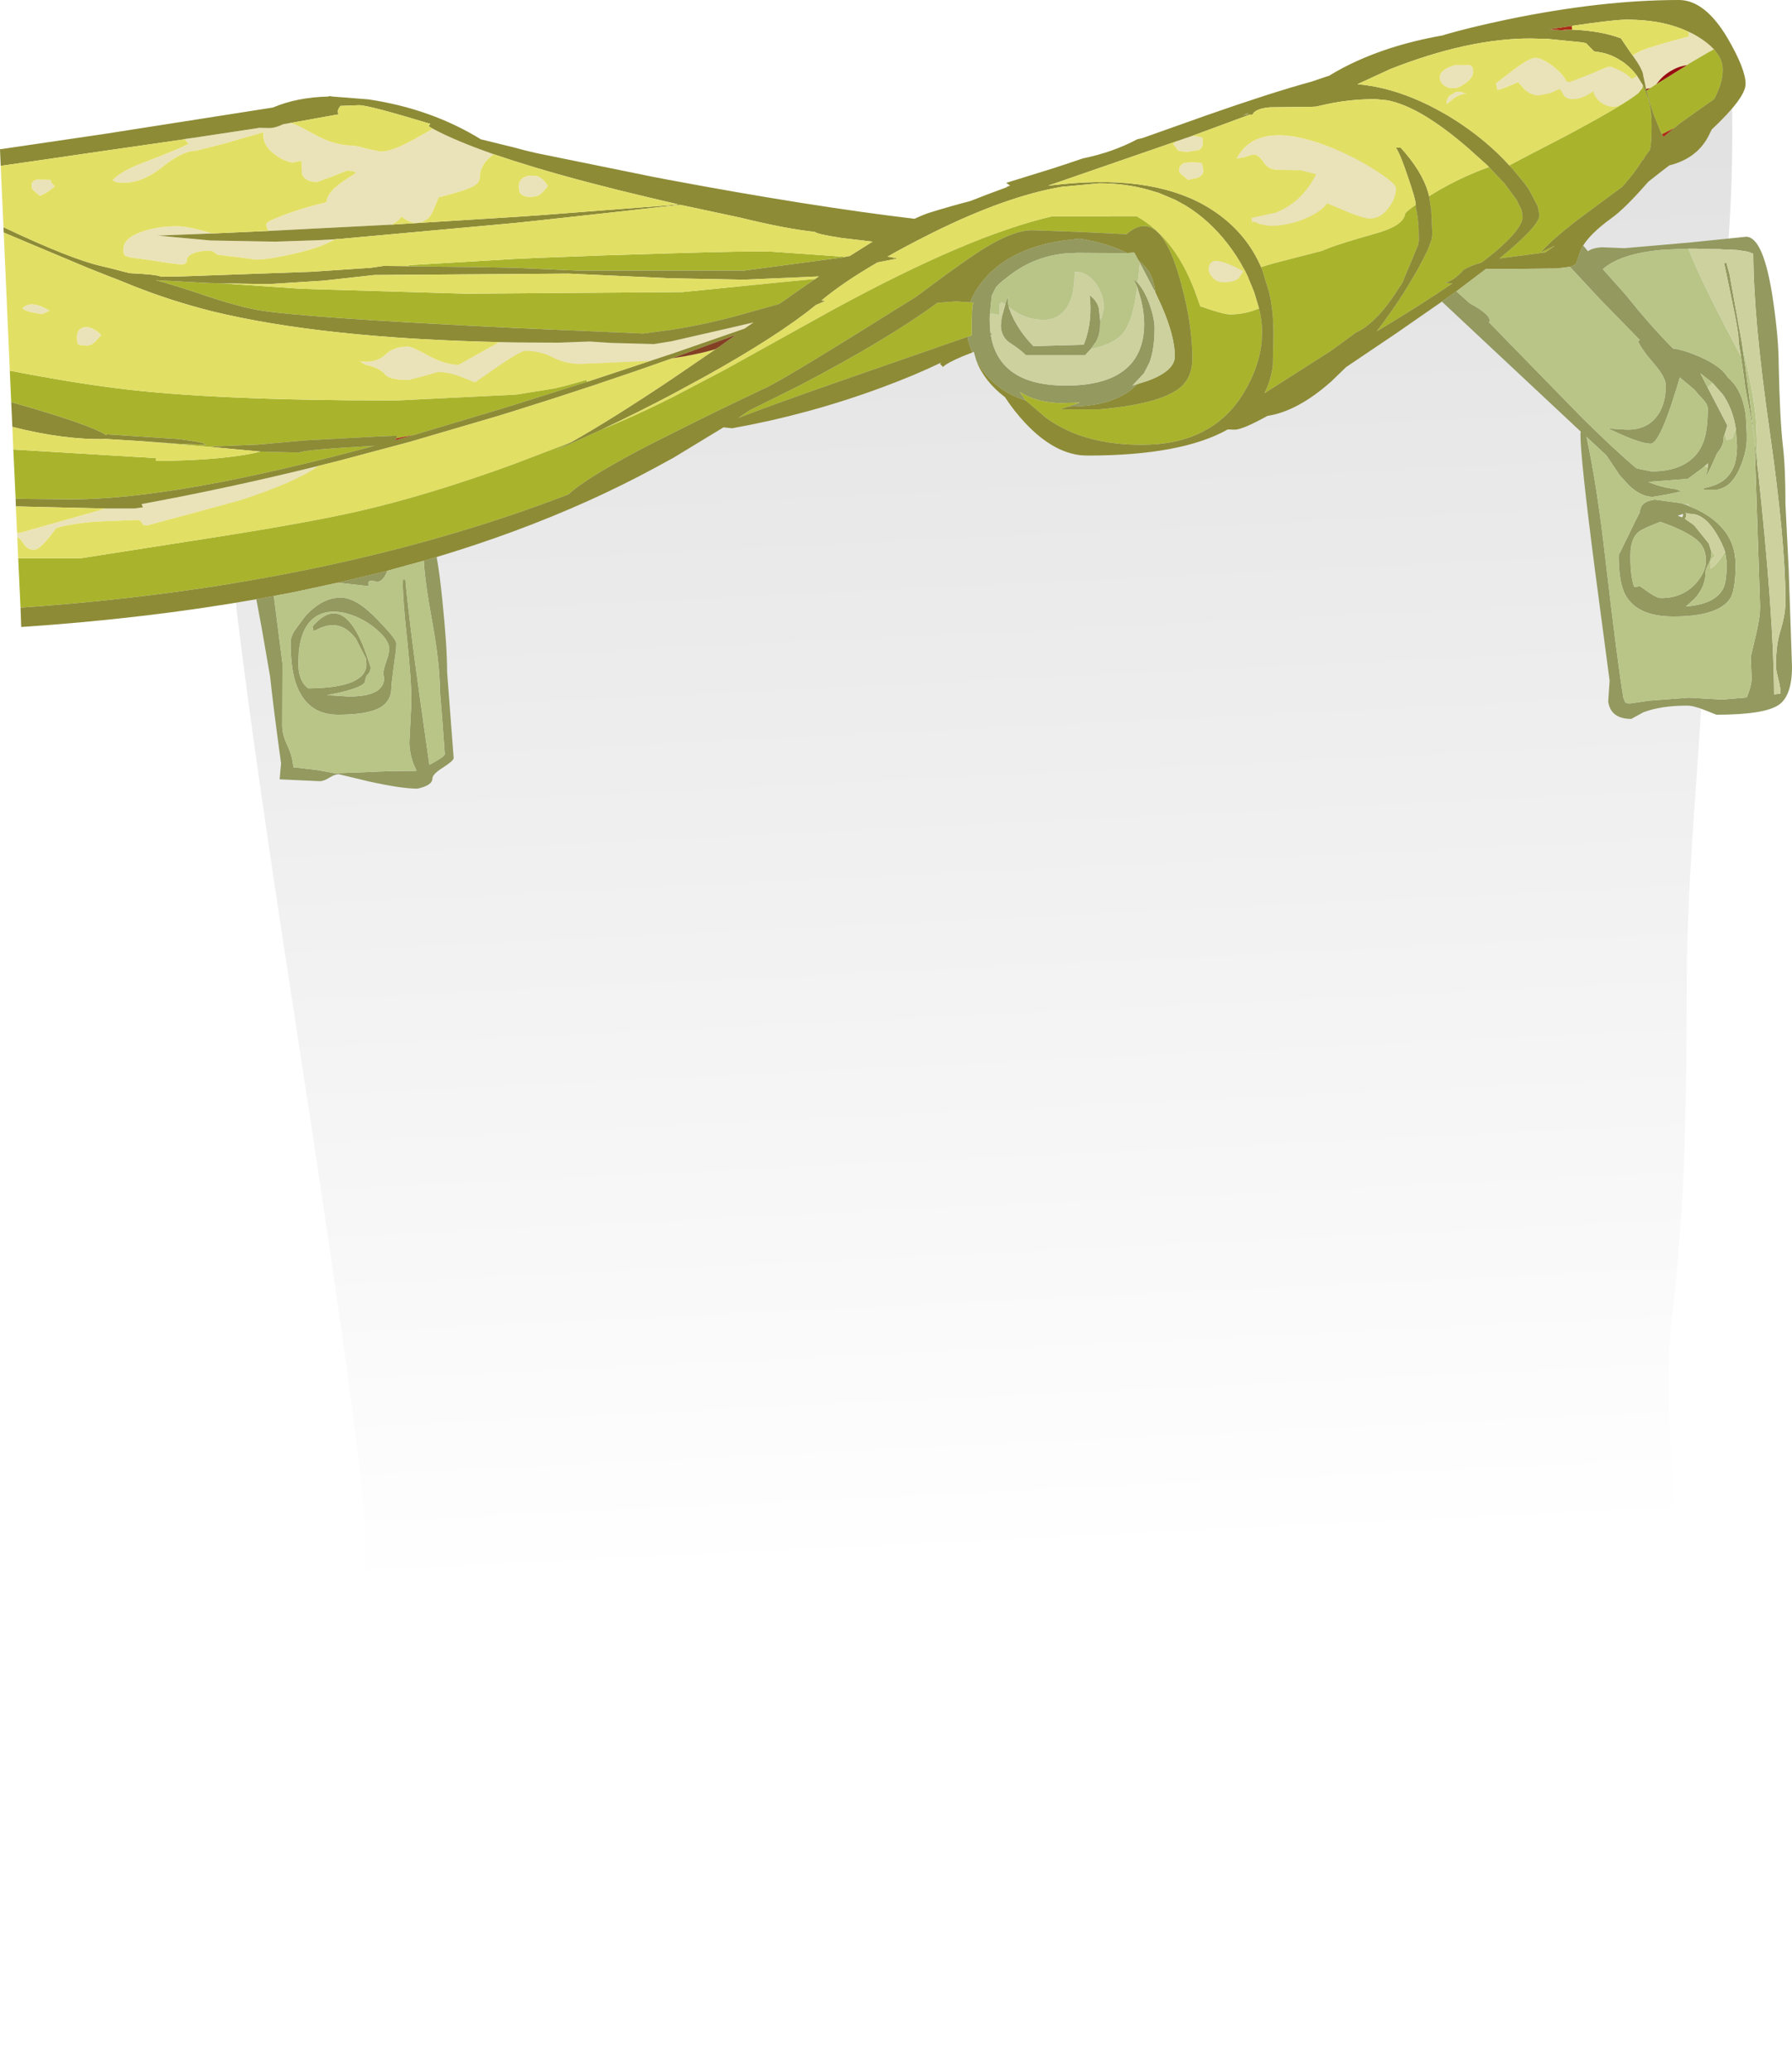 <?xml version="1.0" encoding="UTF-8" standalone="no"?>
<svg xmlns:ffdec="https://www.free-decompiler.com/flash" xmlns:xlink="http://www.w3.org/1999/xlink" ffdec:objectType="shape" height="443.9px" width="384.15px" xmlns="http://www.w3.org/2000/svg">
  <g transform="matrix(1.0, 0.0, 0.0, 1.0, -186.95, 0.0)">
    <path d="M557.75 15.4 Q558.3 17.7 558.3 28.45 558.3 41.45 557.3 53.6 556.3 65.75 556.3 86.5 L555.45 93.05 Q554.55 98.15 554.55 99.6 L553.55 119.1 552.55 138.55 550.55 167.95 Q548.55 195.05 548.55 209.7 L548.45 227.9 Q548.2 245.8 547.65 255.7 546.6 272.8 545.3 282.65 544.65 287.55 544.65 300.25 L545.75 323.4 546.8 346.55 545.65 380.65 544.5 393.65 Q543.35 405.2 543.35 406.65 L541.65 432.4 Q541.65 434.6 540.65 436.75 538.95 440.45 535.0 440.45 532.1 440.45 529.75 438.15 527.35 435.85 525.1 435.85 496.9 435.85 476.9 438.45 470.65 439.3 456.65 442.15 L419.0 443.9 Q381.45 444.2 360.0 440.75 L341.25 437.45 Q328.8 435.4 314.5 434.1 312.25 433.9 302.9 433.95 L288.65 433.5 Q271.6 431.8 272.4 422.45 272.75 418.65 271.6 412.9 L269.5 403.5 Q266.05 386.4 265.3 365.25 265.05 358.6 265.05 327.0 265.05 314.85 250.35 219.5 235.6 124.15 235.6 106.5 235.6 90.55 312.65 69.6 340.5 62.05 372.8 55.45 400.1 49.85 415.25 47.85 437.8 44.85 461.5 36.25 L480.9 29.05 Q492.5 24.9 502.65 22.25 L535.75 13.65 Q547.9 10.6 552.15 10.9 556.7 11.2 557.75 15.4" fill="url(#gradient0)" fill-rule="evenodd" stroke="none"/>
    <path d="M526.05 53.1 L526.35 52.65 527.35 53.85 Q528.35 53.15 530.3 53.0 L535.15 53.2 549.0 52.0 561.25 50.75 Q565.0 50.75 567.0 64.1 568.25 72.5 568.25 78.3 568.5 90.05 569.15 95.6 569.7 100.2 569.7 108.1 L570.4 122.2 571.1 142.9 Q571.1 149.15 568.25 151.1 565.15 153.2 554.9 153.2 L552.5 152.25 Q550.0 151.25 548.65 151.25 542.95 151.25 539.2 152.7 L536.65 154.1 Q532.25 154.1 531.7 150.4 L532.0 145.9 528.9 122.5 Q525.75 98.25 525.75 93.1 L525.8 92.5 518.0 85.2 496.05 64.65 Q497.65 63.5 499.15 62.45 L502.0 65.0 Q507.0 67.7 506.15 69.1 L526.15 89.6 Q533.2 96.55 537.7 100.35 L538.75 100.6 540.95 101.05 Q548.5 101.05 551.4 96.25 L551.85 95.35 Q553.05 92.8 553.05 87.55 553.05 86.5 551.3 84.85 L550.15 83.5 547.05 80.9 546.35 83.25 545.15 87.0 544.45 88.95 Q542.2 95.1 540.8 95.1 538.55 95.1 532.55 92.25 L531.7 91.85 535.8 92.1 Q540.35 92.1 542.5 88.7 L542.7 88.4 Q544.05 86.0 544.05 82.6 544.05 80.9 541.5 77.95 538.6 74.55 538.1 73.1 L538.5 72.9 530.15 64.35 523.5 57.2 Q524.5 56.95 524.8 56.5 L525.95 53.3 526.05 53.1 M396.25 77.3 L395.7 75.4 395.4 75.55 Q394.65 73.9 394.35 72.2 L395.25 71.9 395.25 71.65 Q395.25 66.35 395.45 65.45 L395.6 64.9 395.35 64.85 394.95 64.8 Q396.15 61.6 399.05 58.65 404.85 52.9 415.4 51.5 L418.4 51.15 Q424.7 52.2 428.55 54.25 L426.35 54.25 417.95 54.2 415.6 54.3 Q409.2 54.85 404.1 58.5 401.6 60.3 400.5 61.5 L399.8 62.85 399.55 63.4 399.15 67.25 Q399.05 69.55 399.3 71.5 L399.8 71.5 399.35 71.8 Q399.5 72.85 399.8 73.8 402.55 82.65 415.35 82.65 L417.7 82.6 Q430.35 81.8 432.0 72.25 432.6 68.7 431.6 64.5 L431.4 63.75 430.75 61.55 429.9 59.75 430.85 60.65 Q432.3 62.3 433.35 65.15 434.45 68.25 434.45 70.3 434.45 74.8 433.35 77.75 L432.15 80.05 429.7 82.65 429.85 82.6 430.05 82.55 430.75 82.35 Q426.5 86.7 418.05 87.1 L416.15 87.15 415.9 87.15 418.0 86.45 418.45 86.25 418.0 86.3 414.7 86.4 Q409.3 86.4 405.55 84.0 L406.7 85.7 406.75 85.75 406.9 85.85 406.85 85.85 Q400.7 83.9 397.3 78.95 L396.25 77.3 M280.55 119.4 Q281.15 122.55 281.75 128.4 282.8 138.5 282.8 144.1 L283.5 153.3 284.2 162.5 Q284.2 163.05 281.95 164.5 279.65 165.95 279.65 166.85 279.65 168.35 276.45 169.05 273.0 169.05 266.0 167.5 L259.55 165.95 Q258.75 165.95 257.55 166.7 256.35 167.45 255.5 167.45 L246.9 167.05 247.2 163.6 Q245.5 151.25 244.85 145.0 L243.1 134.9 241.9 128.45 245.1 127.85 245.65 127.75 247.5 142.25 247.45 155.5 Q247.45 157.4 248.45 159.55 249.6 161.95 249.8 164.1 L249.8 164.45 254.9 165.05 258.75 165.75 265.75 165.5 Q270.05 165.25 275.8 165.25 L276.25 165.2 Q274.8 162.4 274.7 159.25 L275.15 150.2 Q275.15 146.1 274.25 137.35 273.3 128.65 273.3 125.1 L273.35 124.05 273.4 124.2 273.85 124.2 Q274.6 132.75 277.05 150.2 L279.0 163.95 279.45 163.7 Q282.3 162.15 282.3 161.65 L281.8 154.8 281.25 147.95 Q281.25 142.2 279.5 132.7 278.05 124.8 277.8 120.2 L280.55 119.4 M560.15 76.35 Q559.65 73.6 559.65 72.85 559.65 71.05 558.1 63.85 L556.55 56.35 557.05 56.35 557.7 58.75 560.3 73.15 Q561.9 83.75 563.65 99.55 L563.8 100.7 Q567.2 132.2 567.25 148.85 L568.65 148.65 Q568.7 147.75 568.2 145.7 567.65 143.55 567.65 142.8 567.65 138.15 568.7 134.9 569.7 131.65 569.7 128.85 569.7 116.15 566.3 92.35 562.85 68.4 562.8 54.4 L561.65 53.95 559.4 53.6 557.35 53.5 556.05 53.45 555.75 53.4 550.25 53.3 548.9 53.3 543.95 53.5 Q534.5 54.2 530.55 57.7 L535.5 63.25 Q540.8 69.9 545.6 74.7 547.45 74.95 549.8 75.85 555.65 78.1 557.35 80.9 560.0 83.1 560.9 87.35 L561.0 87.9 561.05 88.1 561.15 88.8 561.2 89.05 561.4 92.95 561.4 94.15 Q561.4 96.7 560.1 99.9 559.0 102.6 557.45 103.9 556.4 104.7 555.15 104.95 L552.25 104.95 552.15 104.65 Q554.9 104.15 556.55 102.85 557.65 101.95 558.3 100.7 559.25 98.95 559.3 95.9 L559.3 95.45 559.05 91.85 Q558.4 87.65 556.25 84.55 L554.1 82.1 551.45 80.0 553.0 83.05 553.65 84.3 557.25 91.2 557.2 91.4 556.7 93.0 556.45 93.65 556.45 94.05 556.45 94.15 556.45 94.25 556.45 94.3 Q556.35 95.2 555.75 96.2 L554.95 97.35 554.75 97.8 553.55 100.45 552.9 101.7 552.65 101.8 552.9 101.05 553.1 99.6 553.1 99.3 552.35 99.95 551.6 100.55 548.75 102.65 540.3 103.3 Q543.0 104.45 545.8 104.8 L546.5 104.95 547.35 105.35 543.95 106.05 541.25 106.5 Q538.8 106.5 536.2 104.1 L534.15 101.85 531.3 97.6 527.05 93.65 Q529.3 104.05 531.1 119.8 533.75 142.55 534.95 149.55 L535.25 150.35 Q535.4 150.8 536.4 150.8 L540.4 150.2 549.0 149.55 556.2 149.95 561.4 149.5 Q562.35 147.2 562.45 145.55 L562.25 140.8 563.25 136.55 Q564.25 132.55 564.25 130.0 L563.1 95.35 Q563.1 93.8 562.0 87.95 560.85 82.15 560.85 81.25 L560.25 77.05 560.15 76.35 M549.05 108.5 Q551.35 109.4 553.15 110.6 559.0 114.5 559.0 120.95 L559.0 121.85 Q558.9 126.8 557.75 128.45 555.1 132.15 545.65 132.15 537.95 132.15 535.4 127.55 533.95 124.95 533.95 118.95 L534.4 118.1 Q538.5 109.6 538.5 109.85 538.5 107.5 541.7 107.1 L547.3 107.85 548.75 108.35 549.05 108.5 M547.75 110.15 L546.6 110.55 547.55 110.9 547.75 110.5 547.75 110.15 M548.6 110.05 L548.3 109.85 548.4 110.5 548.4 110.7 548.4 110.75 548.2 111.05 548.2 111.1 548.1 111.2 548.2 111.25 549.85 112.4 550.2 112.7 553.25 116.5 553.65 117.75 553.7 117.75 553.8 118.95 553.65 119.85 553.2 120.9 Q552.55 122.0 552.55 122.85 552.55 125.7 550.25 128.3 L548.35 130.0 Q554.35 129.55 556.2 126.4 556.9 125.3 557.05 122.55 L557.1 120.55 556.75 118.3 Q556.2 116.55 554.9 114.4 552.35 110.15 549.4 110.15 L548.6 110.05 M551.1 116.1 Q549.05 114.05 542.9 111.85 539.3 113.2 538.3 113.95 536.45 115.35 536.45 119.15 536.45 123.75 537.3 125.85 L538.5 125.65 540.35 126.95 Q542.15 128.2 543.05 128.2 547.55 128.2 550.4 125.15 552.65 122.65 552.65 120.25 552.65 117.6 551.1 116.1 M431.0 55.8 Q432.35 56.9 433.2 58.15 434.25 59.75 434.65 62.75 L434.65 62.8 434.55 62.5 434.45 62.35 431.3 56.35 431.0 55.8 M402.45 65.3 L402.6 64.75 403.05 63.5 403.0 64.6 403.2 65.85 403.7 67.2 404.35 68.6 404.5 68.85 Q406.1 71.8 408.5 74.2 L419.25 73.9 419.5 73.3 Q421.15 68.8 420.55 63.3 421.85 64.25 422.35 65.6 L422.4 65.7 422.4 65.75 422.45 65.9 422.45 66.0 422.5 66.05 422.8 68.7 422.8 69.35 Q422.8 71.6 421.9 73.25 L420.8 74.8 419.55 76.15 406.9 76.15 Q405.5 74.8 403.15 73.3 401.5 71.95 401.5 69.65 L401.7 68.0 402.45 65.3 M259.4 124.9 L269.25 122.55 270.0 122.35 Q269.15 124.5 267.9 124.75 265.9 124.15 265.9 125.0 265.9 125.4 266.05 125.65 L259.4 124.9 M253.95 132.7 Q251.45 134.9 251.0 139.85 L250.9 142.15 Q250.9 145.9 252.9 147.45 L253.05 147.55 Q265.5 147.45 265.5 142.35 L265.4 141.15 263.15 136.75 263.05 136.7 262.9 136.5 Q259.55 132.4 254.7 135.05 L254.6 135.1 Q254.6 135.0 254.15 135.25 L253.95 134.3 Q261.0 126.0 266.1 142.1 L266.4 143.05 Q266.4 143.9 265.85 144.5 265.25 145.1 265.25 145.9 265.25 147.2 259.55 148.5 L257.05 149.0 261.7 149.3 Q267.5 149.3 268.85 147.0 269.55 145.85 269.1 144.5 269.1 143.7 269.75 141.8 L270.1 140.75 270.2 140.4 270.4 139.25 270.4 139.1 Q270.4 137.15 267.35 134.65 264.25 132.15 260.65 131.35 256.5 130.5 253.95 132.7 M250.05 135.25 L252.25 132.25 Q255.9 128.1 260.0 128.1 263.4 128.1 267.95 132.9 271.9 137.0 271.9 137.85 L271.9 137.95 271.9 138.05 271.9 138.15 271.9 138.25 271.9 138.35 271.85 139.1 271.85 139.2 271.8 139.55 271.65 140.9 271.6 141.1 271.4 142.6 Q270.85 146.55 270.85 147.35 270.85 150.45 268.1 151.85 265.4 153.2 259.35 153.2 252.6 153.2 250.3 146.25 249.25 143.0 249.25 137.6 249.25 136.6 250.05 135.25" fill="#93995f" fill-rule="evenodd" stroke="none"/>
    <path d="M190.65 115.15 L190.6 114.25 191.3 114.2 209.65 109.0 215.7 109.0 217.6 108.75 217.3 108.05 Q235.65 104.7 255.25 99.85 250.35 103.35 238.35 107.25 L218.4 112.65 Q217.6 112.65 217.35 112.05 217.1 111.45 216.25 111.45 L207.55 111.8 Q201.5 112.3 198.95 113.25 195.65 117.85 194.25 117.85 192.7 117.85 191.85 116.3 191.4 115.55 190.65 115.15 M539.85 19.05 L539.8 19.05 539.6 18.0 539.2 16.25 Q539.2 15.05 536.95 11.9 537.85 11.25 539.2 10.7 541.3 9.85 549.05 7.8 L548.9 6.8 Q549.85 7.2 550.75 7.75 553.0 9.1 554.35 10.55 L553.85 10.85 553.3 11.15 549.2 13.55 548.6 13.95 Q547.2 14.2 546.3 14.6 543.75 15.75 542.3 17.7 L542.0 18.05 540.7 18.9 539.85 19.05 M537.9 16.25 L539.15 18.25 539.05 18.9 538.15 20.0 Q534.25 22.9 533.0 22.9 531.3 22.9 530.0 21.85 528.8 20.9 528.5 19.55 526.15 21.25 524.1 21.25 522.9 21.25 522.3 20.6 L521.35 19.05 519.15 20.0 516.8 20.45 Q515.1 20.45 513.65 19.05 L512.4 17.6 Q509.15 19.05 507.95 19.3 L507.65 17.85 511.65 14.8 Q514.9 12.4 516.1 12.4 517.3 12.4 519.5 13.95 521.85 15.65 522.75 17.45 L523.45 17.6 528.1 15.8 Q531.55 14.3 531.9 14.3 532.55 14.3 534.05 15.05 535.85 15.9 536.7 16.9 537.2 16.75 537.9 16.25 M495.6 16.55 Q495.6 15.8 496.4 15.1 497.3 14.35 498.95 13.95 L502.1 13.95 502.45 14.25 Q502.75 14.5 502.75 15.5 502.75 16.6 501.15 17.8 499.65 18.9 498.55 18.9 496.9 18.9 496.1 17.9 495.6 17.25 495.6 16.55 M497.05 22.3 Q497.05 21.05 497.7 20.55 L498.0 20.35 499.2 19.65 500.2 19.75 501.25 20.1 501.3 20.15 Q500.2 20.0 498.65 21.05 L497.05 22.3 M442.6 29.1 L444.6 29.45 444.7 29.6 444.8 30.6 Q444.8 31.7 443.95 32.15 L441.5 32.55 439.85 32.4 439.45 32.25 439.05 31.6 438.4 30.85 439.25 30.25 442.6 29.1 M453.9 33.65 L452.05 34.0 Q456.45 25.6 471.45 31.3 L471.7 31.4 Q477.05 33.45 481.85 36.55 486.2 39.35 486.2 40.3 486.2 42.45 484.65 44.5 482.95 46.85 480.55 46.85 479.5 46.85 476.15 45.55 472.9 44.15 471.7 43.7 L471.4 43.6 Q470.35 45.2 467.2 46.65 463.35 48.4 459.1 48.4 L457.05 48.05 455.65 47.45 Q455.3 48.3 455.3 46.7 L460.4 45.6 Q466.1 43.35 469.1 37.35 L465.8 36.5 460.9 36.4 Q458.9 36.4 457.85 34.8 456.75 33.15 455.85 33.15 455.1 33.15 453.9 33.65 M444.5 34.9 L444.7 35.35 444.9 36.6 Q444.9 37.7 443.5 38.15 L441.65 38.55 440.05 37.25 439.7 36.8 Q439.7 35.3 440.85 34.95 441.7 34.7 444.5 34.9 M448.05 55.95 Q449.8 56.15 453.5 58.15 L452.4 59.7 Q451.5 60.5 449.2 60.5 447.65 60.5 446.7 59.25 446.05 58.35 446.05 57.85 446.05 55.75 448.05 55.95 M270.9 48.15 L244.55 49.5 Q244.05 48.85 244.05 48.0 244.05 47.45 248.6 45.8 252.65 44.35 256.95 43.35 257.05 42.0 258.3 40.7 259.75 39.2 263.25 37.1 L262.85 36.75 261.5 36.55 Q261.3 36.55 258.25 37.8 L254.95 39.0 Q252.25 39.0 251.65 37.2 L251.6 34.75 251.55 34.45 249.65 34.85 Q247.65 34.5 245.8 33.05 243.3 31.2 243.4 28.8 L243.4 28.35 235.1 30.75 229.0 32.3 Q226.1 32.3 221.8 35.75 217.55 39.2 213.25 39.2 L211.9 39.05 211.05 38.65 Q212.95 36.65 217.35 35.0 224.5 32.3 227.4 30.85 L226.55 29.85 226.55 29.8 228.7 29.5 241.6 27.55 242.5 27.4 244.6 27.45 Q245.95 27.45 247.5 26.7 L247.7 26.6 248.15 26.55 248.85 26.45 249.5 26.45 Q250.1 26.45 254.4 28.85 258.75 31.2 262.4 31.2 263.25 31.2 265.45 31.85 L268.5 32.5 Q271.05 32.5 275.85 29.8 L279.75 27.6 Q284.6 30.2 292.75 33.05 L292.0 33.7 Q289.8 35.55 289.8 38.1 289.8 39.3 287.95 40.15 286.15 41.0 281.0 42.3 L279.7 45.35 Q278.65 47.75 276.05 47.75 274.65 47.75 273.0 46.4 272.55 47.3 270.9 48.15 M232.4 50.05 L220.75 50.5 232.1 51.55 245.9 51.8 254.95 51.5 258.6 51.3 259.65 51.2 259.45 51.25 258.75 51.3 Q255.85 53.0 250.55 54.25 244.5 55.65 241.8 55.65 L238.95 55.25 234.0 54.65 Q233.5 54.65 233.05 54.2 232.6 53.75 231.7 53.75 229.5 53.75 228.15 54.4 227.0 55.0 227.0 55.8 227.0 56.8 225.4 56.65 L222.6 56.3 219.8 55.85 214.7 55.15 213.75 54.8 Q213.4 54.5 213.4 53.45 213.4 51.0 217.45 49.65 220.8 48.5 224.95 48.5 227.25 48.5 232.15 49.95 L232.4 50.05 M294.85 73.35 L297.3 73.4 306.7 73.45 313.35 73.2 317.9 73.5 327.15 73.75 330.9 73.15 343.8 70.2 348.5 69.1 346.55 70.45 330.95 75.85 326.4 77.35 311.35 78.0 Q308.2 78.0 305.45 76.6 302.75 75.2 299.55 75.2 298.6 75.2 293.6 78.6 L288.8 81.95 285.95 80.85 Q283.35 79.75 280.8 79.75 L277.8 80.6 274.6 81.45 Q270.45 81.45 269.55 80.3 268.3 78.8 265.35 78.2 L263.95 77.35 264.05 77.45 265.35 77.55 Q268.0 77.55 269.65 75.95 271.35 74.3 274.5 74.3 275.2 74.3 278.8 76.25 282.35 78.2 285.25 78.2 L294.0 73.35 294.85 73.35 M298.35 41.25 L298.15 40.05 Q298.15 38.05 300.4 37.65 L302.1 37.75 Q303.35 38.2 304.4 39.85 303.35 41.35 302.25 41.95 L300.95 42.25 Q298.95 42.25 298.35 41.25 M198.7 39.95 L197.15 41.15 195.55 42.0 194.1 40.8 Q193.7 40.4 193.7 39.7 193.7 38.85 194.8 38.5 L197.8 38.55 Q197.8 39.15 198.7 39.95 M193.8 66.95 Q192.4 66.65 191.75 66.1 193.55 64.15 197.6 66.6 L195.95 67.35 193.8 66.95 M203.45 72.35 Q203.45 70.45 205.0 70.15 206.65 69.85 208.65 71.8 L207.25 73.35 Q206.3 74.1 205.55 74.1 L204.0 73.95 203.65 73.75 203.55 73.5 203.45 72.35" fill="#eae3b9" fill-rule="evenodd" stroke="none"/>
    <path d="M191.35 130.25 L190.85 119.65 204.3 119.65 237.55 114.45 Q253.45 111.9 263.5 109.65 278.7 106.2 297.3 99.4 L309.45 94.75 305.9 96.65 315.85 92.1 316.0 92.05 320.45 90.15 Q325.1 88.15 331.1 85.15 L342.15 79.35 365.4 66.45 Q394.85 50.4 412.55 46.35 L430.6 46.35 Q439.35 51.25 443.7 64.1 L444.45 66.2 444.25 65.65 Q449.2 67.4 450.65 67.4 453.9 67.4 456.85 66.1 457.5 68.8 457.5 71.0 L457.4 73.45 Q456.8 78.85 453.6 84.15 446.9 95.35 431.65 95.35 424.3 95.35 418.5 93.35 414.35 91.9 411.05 89.45 L406.85 85.85 406.9 85.85 406.75 85.75 406.7 85.7 405.55 84.0 Q409.3 86.4 414.7 86.4 L418.0 86.3 418.45 86.25 418.0 86.45 415.9 87.15 414.25 87.75 422.55 87.75 Q435.15 86.65 439.6 83.35 442.55 81.15 442.55 76.85 442.55 68.45 439.4 58.2 435.1 44.35 428.45 50.2 L418.05 49.7 415.25 49.6 408.2 49.35 Q404.4 49.35 398.5 52.9 394.6 55.2 385.25 62.2 L383.3 63.65 379.1 66.25 Q357.6 79.75 351.7 82.85 340.25 88.25 331.25 92.8 L327.25 94.8 Q312.9 102.15 308.85 105.95 303.15 108.15 297.3 110.15 250.25 126.2 191.35 130.25 M190.3 106.9 L189.8 96.35 220.4 98.2 220.4 98.8 Q235.0 98.7 242.8 96.8 L242.85 96.8 251.1 97.0 Q252.0 96.4 267.25 95.55 224.75 107.05 202.05 107.05 L193.1 106.95 190.3 106.9 M189.35 86.2 L189.05 79.45 Q202.15 82.0 212.25 83.25 232.7 85.85 271.9 85.85 L297.3 84.6 297.85 84.55 301.85 83.9 305.9 83.25 308.55 82.6 312.65 81.45 312.8 81.85 297.3 86.75 293.05 88.05 275.65 93.25 275.6 93.25 271.9 93.95 272.1 93.4 268.15 93.55 252.4 94.4 242.3 95.3 232.45 95.7 232.55 95.85 217.0 94.55 224.85 95.1 231.15 95.35 Q230.85 94.8 225.05 94.1 L209.85 93.1 209.75 93.3 Q206.35 91.0 189.35 86.2 M554.35 10.55 L555.4 11.95 Q556.2 13.3 556.25 14.8 L556.25 14.95 Q556.25 17.85 554.4 21.25 L547.2 26.35 545.85 27.45 543.25 28.75 543.2 28.75 542.8 27.9 541.55 24.8 541.45 24.55 540.8 22.6 539.9 19.4 540.7 18.9 542.0 18.05 548.6 13.95 549.2 13.55 553.3 11.15 553.85 10.85 554.35 10.55 M539.15 18.25 L540.35 21.3 Q541.0 23.8 541.0 26.8 541.0 31.0 540.6 32.2 L540.4 32.45 540.35 32.5 539.8 33.25 539.4 33.9 539.4 33.95 539.3 34.1 539.0 34.4 Q537.4 37.05 534.7 40.05 L527.05 45.7 Q519.9 51.0 517.25 54.1 L520.3 52.65 518.25 54.1 508.4 55.4 Q516.95 48.4 516.95 46.15 L516.6 44.25 514.9 41.0 514.6 40.5 514.2 39.9 514.1 39.8 513.9 39.5 513.75 39.3 511.45 36.5 510.5 35.45 Q514.65 33.25 522.5 29.2 535.15 22.45 538.15 20.0 L539.05 18.9 539.15 18.25 M493.3 42.05 Q497.45 39.45 501.65 37.6 503.9 36.6 505.8 35.95 L506.15 35.8 509.5 39.35 512.05 42.8 513.15 45.05 513.35 46.45 Q513.35 49.05 507.15 54.25 L504.6 56.25 Q502.2 56.95 500.75 57.8 498.55 60.3 496.6 60.6 L498.3 60.75 Q491.65 65.3 482.05 71.05 486.9 64.75 490.65 58.1 L490.8 57.85 491.7 56.15 492.0 55.6 492.7 54.2 492.75 54.15 492.85 53.95 493.1 53.3 493.15 53.25 493.8 51.45 494.0 50.35 493.75 44.9 493.3 42.05 M457.5 57.75 L457.3 57.25 459.95 56.45 470.4 53.75 471.85 53.15 Q474.75 52.05 481.85 50.05 487.75 48.4 488.15 45.9 488.2 45.45 490.45 43.9 L490.45 44.5 Q491.1 47.05 491.1 50.85 L491.1 51.05 491.1 51.65 491.05 51.95 491.0 52.25 490.95 52.5 487.6 60.55 487.25 61.15 487.2 61.2 485.6 63.6 Q481.6 69.45 477.6 71.3 L472.2 75.25 470.55 76.3 458.0 84.3 Q459.35 81.65 459.8 78.4 L459.95 71.5 459.9 69.45 Q459.75 65.9 459.05 62.8 L457.5 57.75 M394.95 64.8 L395.35 64.85 395.6 64.9 395.45 65.45 Q395.25 66.35 395.25 71.65 L395.25 71.9 394.35 72.2 367.75 81.45 Q351.7 87.05 345.2 89.6 L347.55 88.0 358.3 82.65 Q377.15 72.8 387.9 64.9 L391.95 64.6 394.95 64.8 M367.45 55.2 L346.5 58.0 310.75 58.0 297.3 57.4 289.2 57.25 275.6 57.1 274.7 57.05 274.45 56.85 297.3 55.5 302.85 55.25 316.05 54.75 330.55 54.3 Q348.3 53.75 352.6 53.95 L368.05 55.05 367.45 55.2 M234.85 60.75 L251.5 61.9 286.85 62.95 333.25 62.6 356.85 60.25 361.7 59.8 361.75 59.8 361.05 60.25 356.35 63.5 355.9 63.85 354.0 65.15 346.15 67.35 Q339.0 69.4 330.85 70.7 L324.85 71.5 297.3 70.3 Q251.65 68.1 242.2 66.45 237.7 65.65 229.85 63.0 225.35 61.45 220.35 60.05 L231.4 60.65 234.85 60.75" fill="#a9b42c" fill-rule="evenodd" stroke="none"/>
    <path d="M496.05 64.65 L486.25 71.45 475.5 78.7 472.35 81.75 Q465.15 88.15 458.65 89.15 453.3 92.1 451.65 92.1 L450.15 92.05 Q440.2 97.65 420.1 97.65 L418.8 97.6 Q412.7 97.0 406.8 90.75 404.35 88.15 402.4 85.15 397.9 81.7 396.25 77.3 L397.3 78.95 Q400.7 83.9 406.85 85.85 L411.05 89.45 Q414.35 91.9 418.5 93.35 424.3 95.35 431.65 95.35 446.9 95.35 453.6 84.15 456.8 78.85 457.4 73.45 L457.5 71.0 Q457.5 68.8 456.85 66.1 L455.8 62.6 454.5 59.45 454.5 59.4 453.8 57.95 453.75 57.9 Q452.15 54.85 450.0 52.1 446.1 47.1 441.1 44.05 L439.65 43.25 438.8 42.8 435.35 41.35 433.0 40.65 Q428.15 39.3 422.55 39.3 L414.5 40.05 Q402.55 42.1 386.75 49.95 381.55 52.55 377.2 55.0 L379.35 55.4 375.05 56.25 Q367.65 60.55 363.05 64.4 L363.9 64.5 361.9 65.35 Q353.7 72.0 338.55 80.45 L331.1 84.5 Q323.8 88.35 316.0 92.05 L315.85 92.1 305.9 96.65 309.45 94.75 Q318.3 89.75 331.05 81.2 L341.3 74.2 344.3 72.05 344.65 71.8 331.45 76.65 331.05 76.8 330.95 76.85 Q314.3 82.75 297.3 88.05 L293.75 89.15 275.35 94.55 274.85 94.7 259.85 98.7 255.25 99.85 Q235.65 104.7 217.3 108.05 L217.6 108.75 215.7 109.0 209.65 109.0 190.35 108.55 190.3 106.9 193.1 106.95 202.05 107.05 Q224.75 107.05 267.25 95.55 252.0 96.4 251.1 97.0 L242.85 96.8 242.8 96.8 232.55 95.85 232.45 95.7 242.3 95.3 252.4 94.4 268.15 93.55 272.1 93.4 271.9 93.95 271.65 94.35 272.2 94.2 275.6 93.25 275.65 93.25 293.05 88.05 297.3 86.75 312.8 81.85 326.4 77.35 330.95 75.85 346.55 70.45 348.5 69.1 343.8 70.2 330.9 73.15 327.15 73.75 317.9 73.5 313.35 73.2 306.7 73.45 297.3 73.4 294.85 73.35 Q256.2 72.55 232.3 66.7 223.6 64.5 215.55 61.3 L211.95 59.85 210.75 59.4 205.6 57.35 187.75 49.85 187.7 48.7 Q202.05 55.5 208.55 57.0 L210.65 57.5 214.7 58.55 Q220.8 58.85 221.4 59.3 L225.8 59.25 253.75 58.25 266.45 57.4 269.15 57.0 274.55 57.05 275.6 57.1 289.2 57.25 297.3 57.4 310.75 58.0 346.5 58.0 367.45 55.2 368.85 54.9 369.05 54.9 374.0 51.8 367.3 51.0 Q362.1 50.2 361.6 49.7 355.65 49.1 345.4 46.6 L332.75 43.9 330.4 44.15 321.15 45.2 302.5 47.25 297.3 47.8 259.45 51.25 259.65 51.2 258.6 51.3 254.95 51.5 245.9 51.8 232.1 51.55 220.75 50.5 232.4 50.05 244.55 49.5 270.9 48.15 297.3 46.5 302.45 46.15 330.4 44.0 332.35 43.8 330.4 43.35 326.35 42.4 Q312.35 39.1 302.0 36.0 L297.3 34.55 292.75 33.05 Q284.6 30.2 279.75 27.6 L278.9 27.1 Q278.9 26.75 279.2 26.55 266.0 22.55 263.95 22.55 L259.95 22.7 Q259.05 23.75 259.55 24.5 L248.15 26.55 247.7 26.6 247.5 26.7 Q245.95 27.45 244.6 27.45 L242.5 27.4 241.6 27.55 228.7 29.5 226.55 29.8 226.55 29.85 209.55 32.3 208.15 32.5 193.75 34.6 187.1 35.55 186.95 32.0 209.4 28.7 245.45 23.05 Q250.65 20.85 257.25 20.7 L257.6 20.6 258.3 20.7 265.9 21.3 Q279.4 23.3 290.1 29.9 L290.4 29.95 297.3 31.65 299.35 32.2 301.85 32.8 326.65 37.85 330.3 38.55 Q360.75 44.25 383.0 46.9 385.0 45.95 386.5 45.5 390.85 44.15 394.95 43.1 398.85 41.55 403.0 40.05 L402.65 40.05 403.5 39.8 402.65 39.2 412.8 36.05 414.15 35.6 415.1 35.3 419.1 33.95 Q425.5 32.65 430.75 29.85 L431.85 29.6 442.0 26.0 445.5 24.75 Q459.65 19.8 468.1 17.5 L471.2 16.45 471.85 16.25 Q477.45 12.8 484.75 10.4 490.2 8.65 496.15 7.6 501.4 6.0 510.2 4.15 530.3 0.0 546.85 0.0 552.45 0.0 557.3 8.2 561.15 14.8 561.15 18.0 561.15 20.95 553.9 27.75 L553.1 29.35 Q550.6 34.0 544.8 35.45 L542.65 37.1 540.3 38.95 Q535.25 44.75 532.35 46.8 527.65 50.2 526.05 53.1 L525.95 53.3 524.8 56.5 Q524.5 56.95 523.5 57.2 L520.7 57.55 511.0 57.65 507.4 57.65 505.55 57.65 505.5 57.65 499.15 62.45 Q497.65 63.5 496.05 64.65 M395.4 75.55 L393.25 76.4 Q389.95 77.8 389.1 78.65 L388.45 78.0 388.75 77.7 Q383.05 80.45 376.0 83.05 360.35 88.85 343.9 91.8 L342.05 91.6 331.35 98.1 327.5 100.2 Q313.5 107.8 297.3 113.8 289.2 116.8 280.55 119.4 L277.8 120.2 271.6 121.9 270.0 122.35 269.25 122.55 259.4 124.9 249.9 126.95 245.1 127.85 241.9 128.45 Q218.3 132.6 191.5 134.4 L191.35 130.25 Q250.25 126.2 297.3 110.15 303.15 108.15 308.85 105.95 312.9 102.15 327.25 94.8 L331.25 92.8 Q340.25 88.25 351.7 82.85 357.6 79.75 379.1 66.25 L383.3 63.65 385.25 62.2 Q394.6 55.2 398.5 52.9 404.4 49.35 408.2 49.35 L415.25 49.6 418.05 49.7 428.45 50.2 Q435.1 44.35 439.4 58.2 442.55 68.45 442.55 76.85 442.55 81.15 439.6 83.35 435.15 86.65 422.55 87.75 L414.25 87.75 415.9 87.15 416.15 87.15 418.05 87.1 Q426.5 86.7 430.75 82.35 L430.05 82.55 432.8 81.7 Q438.8 79.55 438.8 76.35 438.8 72.1 435.95 65.55 L434.65 62.75 Q434.25 59.75 433.2 58.15 432.35 56.9 431.0 55.8 L430.1 54.15 428.55 54.25 Q424.7 52.2 418.4 51.15 L415.4 51.5 Q404.85 52.9 399.05 58.65 396.15 61.6 394.95 64.8 L391.95 64.6 387.9 64.9 Q377.15 72.8 358.3 82.65 L347.55 88.0 345.2 89.6 Q351.7 87.05 367.75 81.45 L394.35 72.2 Q394.65 73.9 395.4 75.55 M189.6 91.5 L189.35 86.2 Q206.35 91.0 209.75 93.3 L209.85 93.1 225.05 94.1 Q230.85 94.8 231.15 95.35 L224.85 95.1 217.0 94.55 209.75 94.1 Q200.8 94.35 189.6 91.5 M545.85 27.45 L547.2 26.35 554.4 21.25 Q556.25 17.85 556.25 14.95 L556.25 14.8 Q556.2 13.3 555.4 11.95 L554.35 10.55 Q553.0 9.1 550.75 7.75 549.85 7.2 548.9 6.8 544.0 4.5 537.55 4.25 L535.95 4.2 Q532.95 4.2 523.9 5.55 L519.35 6.25 519.2 6.3 522.85 6.55 522.05 6.3 523.95 6.35 Q530.2 6.6 534.5 8.25 L534.55 8.4 536.2 10.85 536.95 11.9 Q539.2 15.05 539.2 16.25 L539.6 18.0 539.8 19.05 539.85 19.05 539.9 19.4 540.8 22.6 541.45 24.55 541.55 24.8 542.8 27.9 543.2 28.75 543.25 28.75 543.55 29.35 545.85 27.45 M537.9 16.25 L537.7 16.0 Q536.15 14.0 534.1 12.8 532.45 11.75 530.45 11.3 L528.65 11.0 526.95 9.25 526.45 9.15 526.2 9.1 526.05 9.1 525.85 9.05 519.35 8.4 518.95 8.35 515.0 8.25 Q501.65 8.25 485.0 14.8 L477.95 18.05 Q483.8 18.55 489.9 21.05 493.45 22.5 497.1 24.65 501.55 27.3 505.35 30.5 508.1 32.8 510.5 35.45 L511.45 36.5 513.75 39.3 513.9 39.5 514.1 39.8 514.2 39.9 514.6 40.5 514.9 41.0 516.6 44.25 516.95 46.15 Q516.95 48.4 508.4 55.4 L518.25 54.1 520.3 52.65 517.25 54.1 Q519.9 51.0 527.05 45.7 L534.7 40.05 Q537.4 37.05 539.0 34.4 L539.3 34.1 539.4 33.95 539.4 33.9 539.8 33.25 540.35 32.5 540.4 32.45 540.6 32.2 Q541.0 31.0 541.0 26.8 541.0 23.8 540.35 21.3 L539.15 18.25 537.9 16.25 M506.15 35.8 L505.75 35.4 501.8 31.85 Q491.45 22.85 484.35 21.5 L481.85 21.25 Q476.3 21.25 471.3 22.35 L469.5 22.75 469.1 22.85 467.9 22.9 459.2 23.0 Q456.95 23.2 456.0 23.9 L455.75 24.1 455.4 24.6 454.9 24.55 442.6 29.1 439.25 30.25 417.85 37.65 414.4 38.85 411.6 39.8 414.45 39.5 Q435.05 37.35 446.8 45.0 454.25 49.85 457.5 57.75 L459.05 62.8 Q459.75 65.9 459.9 69.45 L459.95 71.5 459.8 78.4 Q459.35 81.65 458.0 84.3 L470.55 76.3 472.2 75.25 477.6 71.3 Q481.6 69.45 485.6 63.6 L487.2 61.2 487.25 61.15 487.6 60.55 490.95 52.5 491.0 52.25 491.05 51.95 491.1 51.65 491.1 51.05 491.1 50.85 Q491.1 47.05 490.45 44.5 L490.45 43.9 490.45 43.85 Q490.45 42.8 488.8 38.0 487.15 33.05 486.2 31.65 L487.2 31.65 Q491.75 36.65 493.1 41.25 L493.3 42.05 493.75 44.9 494.0 50.35 493.8 51.45 493.15 53.25 493.1 53.3 492.85 53.95 492.75 54.15 492.7 54.2 492.0 55.6 491.7 56.15 490.8 57.85 490.65 58.1 Q486.9 64.75 482.05 71.05 491.65 65.3 498.3 60.75 L496.6 60.6 Q498.55 60.3 500.75 57.8 502.2 56.95 504.6 56.25 L507.15 54.25 Q513.35 49.05 513.35 46.45 L513.15 45.05 512.05 42.8 509.5 39.35 506.15 35.8 M454.65 24.25 L453.25 24.75 454.35 24.45 454.65 24.25 M361.7 59.8 L362.5 59.25 346.5 59.95 330.65 59.65 308.8 58.65 267.2 58.95 256.4 60.15 244.6 60.9 234.85 60.75 231.4 60.65 220.35 60.05 Q225.35 61.45 229.85 63.0 237.7 65.65 242.2 66.45 251.65 68.1 297.3 70.3 L324.85 71.5 330.85 70.7 Q339.0 69.4 346.15 67.35 L354.0 65.15 355.9 63.85 356.35 63.5 361.05 60.25 361.75 59.8 361.7 59.8" fill="#8d8b36" fill-rule="evenodd" stroke="none"/>
    <path d="M190.85 119.65 L190.65 115.15 Q191.4 115.55 191.85 116.3 192.7 117.85 194.25 117.85 195.65 117.85 198.95 113.25 201.5 112.3 207.55 111.8 L216.25 111.45 Q217.1 111.45 217.35 112.05 217.6 112.65 218.4 112.65 L238.35 107.25 Q250.35 103.35 255.25 99.85 L259.85 98.7 274.85 94.7 275.35 94.55 293.75 89.15 297.3 88.05 Q314.3 82.75 330.95 76.85 L331.05 76.8 Q335.85 76.1 339.8 75.0 L340.3 74.85 341.3 74.2 331.05 81.2 Q318.3 89.75 309.45 94.75 L297.3 99.4 Q278.7 106.2 263.5 109.65 253.45 111.9 237.55 114.45 L204.3 119.65 190.85 119.65 M190.6 114.25 L190.35 108.55 209.65 109.0 191.3 114.2 190.6 114.25 M189.8 96.35 L189.6 91.5 Q200.8 94.35 209.75 94.1 L217.0 94.55 232.55 95.85 242.8 96.8 Q235.0 98.7 220.4 98.8 L220.4 98.2 189.8 96.35 M189.05 79.45 L187.75 49.85 205.6 57.35 210.75 59.4 211.95 59.85 215.55 61.3 Q223.6 64.5 232.3 66.7 256.2 72.55 294.85 73.35 L294.0 73.35 285.25 78.2 Q282.35 78.2 278.8 76.25 275.2 74.3 274.5 74.3 271.35 74.3 269.65 75.95 268.0 77.55 265.35 77.55 L264.05 77.45 263.95 77.35 265.35 78.2 Q268.3 78.8 269.55 80.3 270.45 81.45 274.6 81.45 L277.8 80.6 280.8 79.75 Q283.35 79.75 285.95 80.85 L288.8 81.95 293.6 78.6 Q298.6 75.2 299.55 75.2 302.75 75.2 305.45 76.6 308.2 78.0 311.35 78.0 L326.4 77.35 312.8 81.85 312.65 81.45 308.55 82.6 305.9 83.25 301.85 83.9 297.85 84.55 297.3 84.6 271.9 85.85 Q232.7 85.85 212.25 83.25 202.15 82.0 189.05 79.45 M187.7 48.7 L187.1 35.55 193.75 34.6 208.15 32.5 209.55 32.3 226.55 29.85 227.4 30.85 Q224.5 32.3 217.35 35.0 212.95 36.65 211.05 38.65 L211.9 39.05 213.25 39.2 Q217.55 39.2 221.8 35.75 226.1 32.3 229.0 32.3 L235.1 30.75 243.4 28.35 243.4 28.8 Q243.3 31.2 245.8 33.05 247.65 34.5 249.65 34.85 L251.55 34.45 251.6 34.75 251.65 37.2 Q252.25 39.0 254.95 39.0 L258.25 37.8 Q261.3 36.55 261.5 36.55 L262.85 36.75 263.25 37.1 Q259.75 39.2 258.3 40.7 257.05 42.0 256.95 43.35 252.65 44.35 248.6 45.8 244.05 47.45 244.05 48.0 244.05 48.85 244.55 49.5 L232.4 50.05 232.15 49.95 Q227.25 48.5 224.95 48.5 220.8 48.5 217.45 49.65 213.4 51.0 213.4 53.45 213.4 54.5 213.75 54.8 L214.7 55.15 219.8 55.85 222.6 56.3 225.4 56.65 Q227.0 56.8 227.0 55.8 227.0 55.0 228.15 54.4 229.5 53.75 231.7 53.75 232.6 53.75 233.05 54.2 233.5 54.65 234.0 54.65 L238.95 55.25 241.8 55.65 Q244.5 55.65 250.55 54.25 255.85 53.0 258.75 51.3 L259.45 51.25 297.3 47.8 302.5 47.25 321.15 45.2 330.4 44.15 332.75 43.9 345.4 46.6 Q355.65 49.1 361.6 49.7 362.1 50.2 367.3 51.0 L374.0 51.8 369.05 54.9 368.85 54.9 367.45 55.2 368.05 55.05 352.6 53.95 Q348.3 53.75 330.55 54.3 L316.05 54.75 302.85 55.25 297.3 55.5 274.45 56.85 274.7 57.05 275.6 57.1 274.55 57.05 269.15 57.0 266.45 57.4 253.75 58.25 225.8 59.25 221.4 59.3 Q220.8 58.85 214.7 58.55 L210.65 57.5 208.55 57.0 Q202.05 55.5 187.7 48.7 M536.95 11.9 L536.2 10.85 534.55 8.4 534.5 8.25 Q530.2 6.6 523.95 6.35 L523.9 5.65 523.9 5.55 Q532.95 4.2 535.95 4.2 L537.55 4.25 Q544.0 4.5 548.9 6.8 L549.05 7.8 Q541.3 9.85 539.2 10.7 537.85 11.25 536.95 11.9 M510.5 35.45 Q508.1 32.8 505.35 30.5 501.55 27.3 497.1 24.65 493.45 22.5 489.9 21.05 483.8 18.55 477.95 18.05 L485.0 14.8 Q501.65 8.25 515.0 8.25 L518.95 8.35 519.35 8.4 525.85 9.05 526.05 9.1 526.2 9.1 526.45 9.15 526.95 9.25 528.65 11.0 530.45 11.3 Q532.45 11.75 534.1 12.8 536.15 14.0 537.7 16.0 L537.9 16.25 Q537.2 16.75 536.7 16.9 535.85 15.9 534.05 15.05 532.55 14.3 531.9 14.3 531.55 14.3 528.1 15.8 L523.45 17.6 522.75 17.45 Q521.85 15.65 519.5 13.95 517.3 12.4 516.1 12.4 514.9 12.4 511.65 14.8 L507.65 17.85 507.95 19.3 Q509.15 19.05 512.4 17.6 L513.65 19.05 Q515.1 20.45 516.8 20.45 L519.15 20.0 521.35 19.05 522.3 20.6 Q522.9 21.25 524.1 21.25 526.15 21.25 528.5 19.55 528.8 20.9 530.0 21.85 531.3 22.9 533.0 22.9 534.25 22.9 538.15 20.0 535.15 22.45 522.5 29.2 514.65 33.25 510.5 35.45 M497.05 22.3 L498.65 21.05 Q500.2 20.0 501.3 20.15 L501.25 20.1 500.2 19.75 499.2 19.65 498.0 20.35 497.7 20.55 Q497.05 21.05 497.05 22.3 M495.6 16.55 Q495.6 17.25 496.1 17.9 496.9 18.9 498.55 18.9 499.65 18.9 501.15 17.8 502.75 16.6 502.75 15.5 502.75 14.5 502.45 14.25 L502.1 13.95 498.95 13.95 Q497.3 14.35 496.4 15.1 495.6 15.8 495.6 16.55 M506.15 35.8 L505.8 35.95 Q503.9 36.6 501.65 37.6 497.45 39.45 493.3 42.05 L493.1 41.25 Q491.75 36.65 487.2 31.65 L486.2 31.65 Q487.15 33.05 488.8 38.0 490.45 42.8 490.45 43.85 L490.45 43.9 Q488.2 45.45 488.15 45.9 487.75 48.4 481.85 50.05 474.75 52.05 471.85 53.15 L470.4 53.75 459.95 56.45 457.3 57.25 457.5 57.75 Q454.25 49.85 446.8 45.0 435.05 37.35 414.45 39.5 L411.6 39.8 414.4 38.85 417.85 37.65 439.25 30.25 438.4 30.85 439.05 31.6 439.45 32.25 439.85 32.4 441.5 32.55 443.95 32.15 Q444.8 31.7 444.8 30.6 L444.7 29.6 444.6 29.45 442.6 29.1 454.9 24.55 455.4 24.6 455.75 24.1 456.0 23.9 Q456.95 23.2 459.2 23.0 L467.9 22.9 469.1 22.85 469.5 22.75 471.3 22.35 Q476.3 21.25 481.85 21.25 L484.35 21.5 Q491.45 22.85 501.8 31.85 L505.75 35.4 506.15 35.8 M453.9 33.65 Q455.1 33.15 455.85 33.15 456.75 33.15 457.85 34.8 458.9 36.4 460.9 36.4 L465.8 36.5 469.1 37.35 Q466.1 43.35 460.4 45.6 L455.3 46.7 Q455.3 48.3 455.65 47.45 L457.05 48.05 459.1 48.4 Q463.35 48.4 467.2 46.65 470.35 45.2 471.4 43.6 L471.7 43.7 Q472.9 44.15 476.15 45.55 479.5 46.85 480.55 46.85 482.95 46.85 484.65 44.5 486.2 42.45 486.2 40.3 486.2 39.35 481.85 36.55 477.05 33.45 471.7 31.4 L471.45 31.3 Q456.45 25.6 452.05 34.0 L453.9 33.65 M316.0 92.05 Q323.8 88.35 331.1 84.5 L338.55 80.45 Q353.7 72.0 361.9 65.35 L363.9 64.5 363.05 64.4 Q367.65 60.55 375.05 56.25 L379.35 55.4 377.2 55.0 Q381.55 52.55 386.75 49.95 402.55 42.1 414.5 40.05 L422.55 39.3 Q428.15 39.3 433.0 40.65 L435.35 41.35 438.8 42.8 439.65 43.25 441.1 44.05 Q446.1 47.1 450.0 52.1 452.15 54.85 453.75 57.9 L453.8 57.95 454.5 59.4 454.5 59.45 455.8 62.6 456.85 66.1 Q453.9 67.4 450.65 67.4 449.2 67.4 444.25 65.65 L444.45 66.2 443.7 64.1 Q439.35 51.25 430.6 46.35 L412.55 46.35 Q394.85 50.4 365.4 66.45 L342.15 79.35 331.1 85.15 Q325.1 88.15 320.45 90.15 L316.0 92.05 M444.5 34.9 Q441.7 34.7 440.85 34.95 439.7 35.3 439.7 36.8 L440.05 37.25 441.65 38.55 443.5 38.15 Q444.9 37.7 444.9 36.6 L444.7 35.35 444.5 34.9 M448.05 55.95 Q446.05 55.75 446.05 57.85 446.05 58.35 446.7 59.25 447.65 60.5 449.2 60.5 451.5 60.5 452.4 59.7 L453.5 58.15 Q449.8 56.15 448.05 55.95 M292.75 33.05 L297.3 34.55 302.0 36.0 Q312.35 39.1 326.35 42.4 L330.4 43.35 332.35 43.8 330.4 44.0 302.45 46.15 297.3 46.5 270.9 48.15 Q272.55 47.3 273.0 46.4 274.65 47.75 276.05 47.75 278.65 47.75 279.7 45.35 L281.0 42.3 Q286.15 41.0 287.95 40.15 289.8 39.3 289.8 38.1 289.8 35.55 292.0 33.7 L292.75 33.05 M361.7 59.8 L356.85 60.25 333.25 62.6 286.85 62.95 251.5 61.9 234.85 60.75 244.6 60.9 256.4 60.15 267.2 58.95 308.8 58.65 330.65 59.65 346.5 59.95 362.5 59.25 361.7 59.8 M279.75 27.6 L275.85 29.8 Q271.05 32.5 268.5 32.5 L265.45 31.85 Q263.25 31.2 262.4 31.2 258.75 31.2 254.4 28.85 250.1 26.45 249.5 26.45 L248.85 26.45 248.15 26.55 259.55 24.5 Q259.05 23.75 259.95 22.7 L263.95 22.55 Q266.0 22.55 279.2 26.55 278.9 26.75 278.9 27.1 L279.75 27.6 M298.35 41.25 Q298.95 42.25 300.95 42.25 L302.25 41.95 Q303.35 41.35 304.4 39.85 303.35 38.2 302.1 37.75 L300.4 37.65 Q298.15 38.05 298.15 40.05 L298.35 41.25 M193.8 66.95 L195.95 67.35 197.6 66.6 Q193.55 64.15 191.75 66.1 192.4 66.65 193.8 66.95 M198.7 39.95 Q197.8 39.15 197.8 38.55 L194.8 38.5 Q193.7 38.85 193.7 39.7 193.7 40.4 194.1 40.8 L195.55 42.0 197.15 41.15 198.7 39.95 M203.45 72.35 L203.55 73.5 203.65 73.75 204.0 73.95 205.55 74.1 Q206.3 74.1 207.25 73.35 L208.65 71.8 Q206.65 69.85 205.0 70.15 203.45 70.45 203.45 72.35" fill="#e2df65" fill-rule="evenodd" stroke="none"/>
    <path d="M539.9 19.4 L539.85 19.05 540.7 18.9 539.9 19.4 M548.6 13.95 L542.0 18.05 542.3 17.7 Q543.75 15.75 546.3 14.6 547.2 14.2 548.6 13.95 M272.2 94.2 L271.65 94.35 271.8 94.15 271.85 94.15 272.2 94.2" fill="#980e0e" fill-rule="evenodd" stroke="none"/>
    <path d="M545.85 27.45 L543.55 29.35 543.25 28.75 545.85 27.45 M523.95 6.35 L522.05 6.3 522.85 6.55 519.2 6.3 519.35 6.25 523.9 5.55 523.9 5.65 523.95 6.35 M275.6 93.25 L272.2 94.2 271.85 94.15 271.8 94.15 271.65 94.35 271.9 93.95 275.6 93.25" fill="#ab2d16" fill-rule="evenodd" stroke="none"/>
    <path d="M523.5 57.2 L530.15 64.35 538.5 72.9 538.1 73.1 Q538.6 74.55 541.5 77.95 544.05 80.9 544.05 82.6 544.05 86.0 542.7 88.4 L542.5 88.7 Q540.35 92.1 535.8 92.1 L531.7 91.85 532.55 92.25 Q538.55 95.1 540.8 95.1 542.2 95.1 544.45 88.95 L545.15 87.0 546.35 83.25 547.05 80.9 550.15 83.5 551.3 84.85 Q553.05 86.5 553.05 87.55 553.05 92.8 551.85 95.35 L551.4 96.25 Q548.5 101.05 540.95 101.05 L538.75 100.6 537.7 100.35 Q533.2 96.55 526.15 89.6 L506.15 69.1 Q507.0 67.7 502.0 65.0 L499.15 62.45 505.5 57.65 505.55 57.65 507.4 57.65 511.0 57.65 520.7 57.55 523.5 57.2 M560.3 73.15 L560.5 74.4 Q563.5 86.85 563.5 92.25 L563.8 100.7 563.65 99.55 Q561.9 83.75 560.3 73.15 M548.9 53.3 Q550.5 57.65 555.0 66.55 L560.15 76.35 560.25 77.05 560.85 81.25 Q560.85 82.15 562.0 87.95 563.1 93.8 563.1 95.35 L564.25 130.0 Q564.25 132.55 563.25 136.55 L562.25 140.8 562.45 145.55 Q562.35 147.2 561.4 149.5 L556.2 149.95 549.0 149.55 540.4 150.2 536.4 150.8 Q535.4 150.8 535.25 150.35 L534.95 149.55 Q533.75 142.55 531.1 119.8 529.3 104.05 527.05 93.65 L531.3 97.6 534.15 101.85 536.2 104.1 Q538.8 106.5 541.25 106.5 L543.95 106.05 547.35 105.35 546.5 104.95 545.8 104.8 Q543.0 104.45 540.3 103.3 L548.75 102.65 551.6 100.55 552.35 99.95 553.05 100.2 552.9 101.05 552.65 101.8 552.9 101.7 553.55 100.45 554.75 97.8 554.95 97.35 555.75 96.2 Q556.35 95.2 556.45 94.3 L556.45 94.25 556.45 94.15 556.45 94.05 556.45 93.65 556.7 93.0 557.15 94.3 558.3 94.0 559.05 91.85 559.3 95.45 559.3 95.9 Q559.25 98.95 558.3 100.7 557.65 101.95 556.55 102.85 554.9 104.15 552.15 104.65 L552.25 104.95 555.15 104.95 Q556.4 104.7 557.45 103.9 559.0 102.6 560.1 99.9 561.4 96.7 561.4 94.15 L561.4 92.95 561.2 89.05 561.15 88.8 561.05 88.1 561.0 87.9 560.9 87.35 Q560.0 83.1 557.35 80.9 555.65 78.1 549.8 75.85 547.45 74.95 545.6 74.7 540.8 69.9 535.5 63.25 L530.55 57.7 Q534.5 54.2 543.95 53.5 L548.9 53.3 M553.0 83.05 L551.45 80.0 554.1 82.1 553.0 83.05 M549.05 108.5 L548.95 108.1 548.2 108.15 547.3 107.85 541.7 107.1 Q538.5 107.5 538.5 109.85 538.5 109.6 534.4 118.1 L533.95 118.95 Q533.95 124.95 535.4 127.55 537.95 132.15 545.65 132.15 555.1 132.15 557.75 128.45 558.9 126.8 559.0 121.85 L559.0 120.95 Q559.0 114.5 553.15 110.6 551.35 109.4 549.05 108.5 M548.6 110.05 L548.4 110.5 548.3 109.85 548.6 110.05 M548.2 111.1 L548.2 111.25 548.1 111.2 548.2 111.1 M553.7 117.75 L554.55 119.15 Q553.2 120.35 553.7 121.9 555.25 120.8 556.65 118.4 L556.75 118.3 557.1 120.55 557.05 122.55 Q556.9 125.3 556.2 126.4 554.35 129.55 548.35 130.0 L550.25 128.3 Q552.55 125.7 552.55 122.85 552.55 122.0 553.2 120.9 L553.65 119.85 553.8 118.95 553.7 117.75 M551.1 116.1 Q552.65 117.6 552.65 120.25 552.65 122.65 550.4 125.15 547.55 128.2 543.05 128.2 542.15 128.2 540.35 126.95 L538.5 125.65 537.3 125.85 Q536.45 123.75 536.45 119.15 536.45 115.35 538.3 113.95 539.3 113.2 542.9 111.85 549.05 114.05 551.1 116.1 M431.0 55.8 L431.3 56.35 430.85 60.65 429.9 59.75 430.75 61.55 430.3 64.35 Q429.5 68.95 427.9 71.15 426.0 73.75 420.8 74.8 L421.9 73.25 Q422.8 71.6 422.8 69.35 L422.8 68.7 Q423.55 67.05 423.55 65.7 423.55 63.1 421.8 60.7 419.85 58.1 417.3 58.3 417.3 61.6 416.65 63.7 L416.35 64.55 Q414.7 68.55 410.6 68.55 407.8 68.55 405.25 67.2 L403.2 65.85 403.0 64.6 403.05 63.5 402.6 64.75 402.45 65.3 401.7 64.75 401.25 65.2 401.2 67.6 Q400.5 67.25 399.4 67.25 L399.15 67.25 399.55 63.4 399.8 62.85 400.5 61.5 Q401.6 60.3 404.1 58.5 409.2 54.85 415.6 54.3 L417.95 54.2 426.35 54.25 428.55 54.25 430.1 54.15 431.0 55.8 M259.4 124.9 L266.05 125.65 Q265.9 125.4 265.9 125.0 265.9 124.15 267.9 124.75 269.15 124.5 270.0 122.35 L271.6 121.9 277.8 120.2 Q278.05 124.8 279.5 132.7 281.25 142.2 281.25 147.95 L281.8 154.8 282.3 161.65 Q282.3 162.15 279.45 163.7 L279.0 163.95 277.05 150.2 Q274.6 132.75 273.85 124.2 L273.4 124.2 273.35 124.05 273.3 125.1 Q273.3 128.65 274.25 137.35 275.15 146.1 275.15 150.2 L274.7 159.25 Q274.8 162.4 276.25 165.2 L275.8 165.25 Q270.05 165.25 265.75 165.5 L258.75 165.75 254.9 165.05 249.8 164.45 249.8 164.1 Q249.6 161.95 248.45 159.55 247.45 157.4 247.45 155.5 L247.5 142.25 245.65 127.75 245.1 127.85 249.9 126.95 259.4 124.9 M253.95 132.7 Q256.5 130.5 260.65 131.35 264.25 132.15 267.35 134.65 270.4 137.15 270.4 139.1 L270.4 139.25 270.2 140.4 270.1 140.75 269.75 141.8 Q269.1 143.7 269.1 144.5 269.55 145.85 268.85 147.0 267.5 149.3 261.7 149.3 L257.05 149.0 259.55 148.5 Q265.25 147.2 265.25 145.9 265.25 145.1 265.85 144.5 266.4 143.9 266.4 143.05 L266.1 142.1 Q261.0 126.0 253.95 134.3 L254.15 135.25 Q254.6 135.0 254.6 135.1 L254.7 135.05 Q259.55 132.4 262.9 136.5 L263.05 136.7 263.15 136.75 265.4 141.15 265.5 142.35 Q265.5 147.45 253.05 147.55 L252.9 147.45 Q250.9 145.9 250.9 142.15 L251.0 139.85 Q251.45 134.9 253.95 132.7 M250.05 135.25 Q249.25 136.6 249.25 137.6 249.25 143.0 250.3 146.25 252.6 153.2 259.35 153.2 265.4 153.2 268.1 151.85 270.85 150.45 270.85 147.35 270.85 146.55 271.4 142.6 L271.6 141.1 271.65 140.9 271.8 139.55 271.85 139.2 271.85 139.1 271.9 138.35 271.9 138.25 271.9 138.15 271.9 138.05 271.9 137.95 271.9 137.85 Q271.9 137.0 267.95 132.9 263.4 128.1 260.0 128.1 255.9 128.1 252.25 132.25 L250.05 135.25" fill="#b9c587" fill-rule="evenodd" stroke="none"/>
    <path d="M560.3 73.15 L557.7 58.75 557.05 56.35 556.55 56.35 558.1 63.85 Q559.65 71.05 559.65 72.85 559.65 73.6 560.15 76.35 L555.0 66.55 Q550.5 57.65 548.9 53.3 L550.25 53.3 555.75 53.4 556.05 53.45 557.35 53.5 559.4 53.6 561.65 53.95 562.8 54.4 Q562.85 68.4 566.3 92.35 569.7 116.15 569.7 128.85 569.7 131.65 568.7 134.9 567.65 138.15 567.65 142.8 567.65 143.55 568.2 145.7 568.7 147.75 568.65 148.65 L567.25 148.85 Q567.2 132.2 563.8 100.7 L563.5 92.25 Q563.5 86.85 560.5 74.4 L560.3 73.15 M552.35 99.95 L553.1 99.3 553.1 99.6 552.9 101.05 553.05 100.2 552.35 99.95 M556.7 93.0 L557.2 91.4 557.25 91.2 553.65 84.3 553.0 83.05 554.1 82.1 556.25 84.55 Q558.4 87.65 559.05 91.85 L558.3 94.0 557.15 94.3 556.7 93.0 M547.3 107.85 L548.2 108.15 548.95 108.1 549.05 108.5 548.75 108.35 547.3 107.85 M548.4 110.5 L548.6 110.05 549.4 110.15 Q552.35 110.15 554.9 114.4 556.2 116.55 556.75 118.3 L556.65 118.4 Q555.25 120.8 553.7 121.9 553.2 120.35 554.55 119.15 L553.7 117.75 553.65 117.75 553.25 116.5 550.2 112.7 549.85 112.4 548.2 111.25 548.2 111.1 548.2 111.05 548.4 110.75 548.4 110.7 548.4 110.5 M431.3 56.35 L434.45 62.35 434.55 62.5 434.65 62.8 434.65 62.75 435.95 65.55 Q438.8 72.1 438.8 76.35 438.8 79.55 432.8 81.7 L430.05 82.55 429.85 82.6 429.7 82.65 432.15 80.05 433.35 77.75 Q434.45 74.8 434.45 70.3 434.45 68.25 433.35 65.15 432.3 62.3 430.85 60.65 L431.3 56.35 M399.15 67.25 L399.4 67.25 Q400.5 67.25 401.2 67.6 L401.25 65.2 401.7 64.75 402.45 65.3 401.7 68.0 401.5 69.65 Q401.5 71.95 403.15 73.3 405.5 74.8 406.9 76.15 L419.55 76.15 420.8 74.8 Q426.0 73.75 427.9 71.15 429.5 68.95 430.3 64.35 L430.75 61.55 431.4 63.75 431.6 64.5 Q432.6 68.7 432.0 72.25 430.35 81.8 417.7 82.6 L415.35 82.65 Q402.55 82.65 399.8 73.8 399.5 72.85 399.35 71.8 L399.8 71.5 399.3 71.5 Q399.05 69.55 399.15 67.25 M403.2 65.85 L405.25 67.2 Q407.8 68.55 410.6 68.55 414.7 68.55 416.35 64.55 L416.65 63.7 Q417.3 61.6 417.3 58.3 419.85 58.1 421.8 60.7 423.55 63.1 423.55 65.7 423.55 67.05 422.8 68.7 L422.5 66.05 422.45 66.0 422.45 65.9 422.4 65.75 422.4 65.7 422.35 65.6 Q421.85 64.25 420.55 63.3 421.15 68.8 419.5 73.3 L419.25 73.9 408.5 74.2 Q406.1 71.8 404.5 68.85 L404.35 68.6 403.7 67.2 403.2 65.85" fill="#ccd19e" fill-rule="evenodd" stroke="none"/>
    <path d="M331.05 76.8 L331.45 76.65 344.65 71.8 344.3 72.05 341.3 74.2 340.3 74.85 339.8 75.0 Q335.85 76.1 331.05 76.8" fill="#834023" fill-rule="evenodd" stroke="none"/>
  </g>
  <defs>
    <linearGradient gradientTransform="matrix(0.016, 0.337, -0.998, 0.048, 210.65, 67.55)" gradientUnits="userSpaceOnUse" id="gradient0" spreadMethod="pad" x1="-819.2" x2="819.2">
      <stop offset="0.0" stop-color="#000000" stop-opacity="0.212"/>
      <stop offset="1.0" stop-color="#000000" stop-opacity="0.0"/>
    </linearGradient>
  </defs>
</svg>

